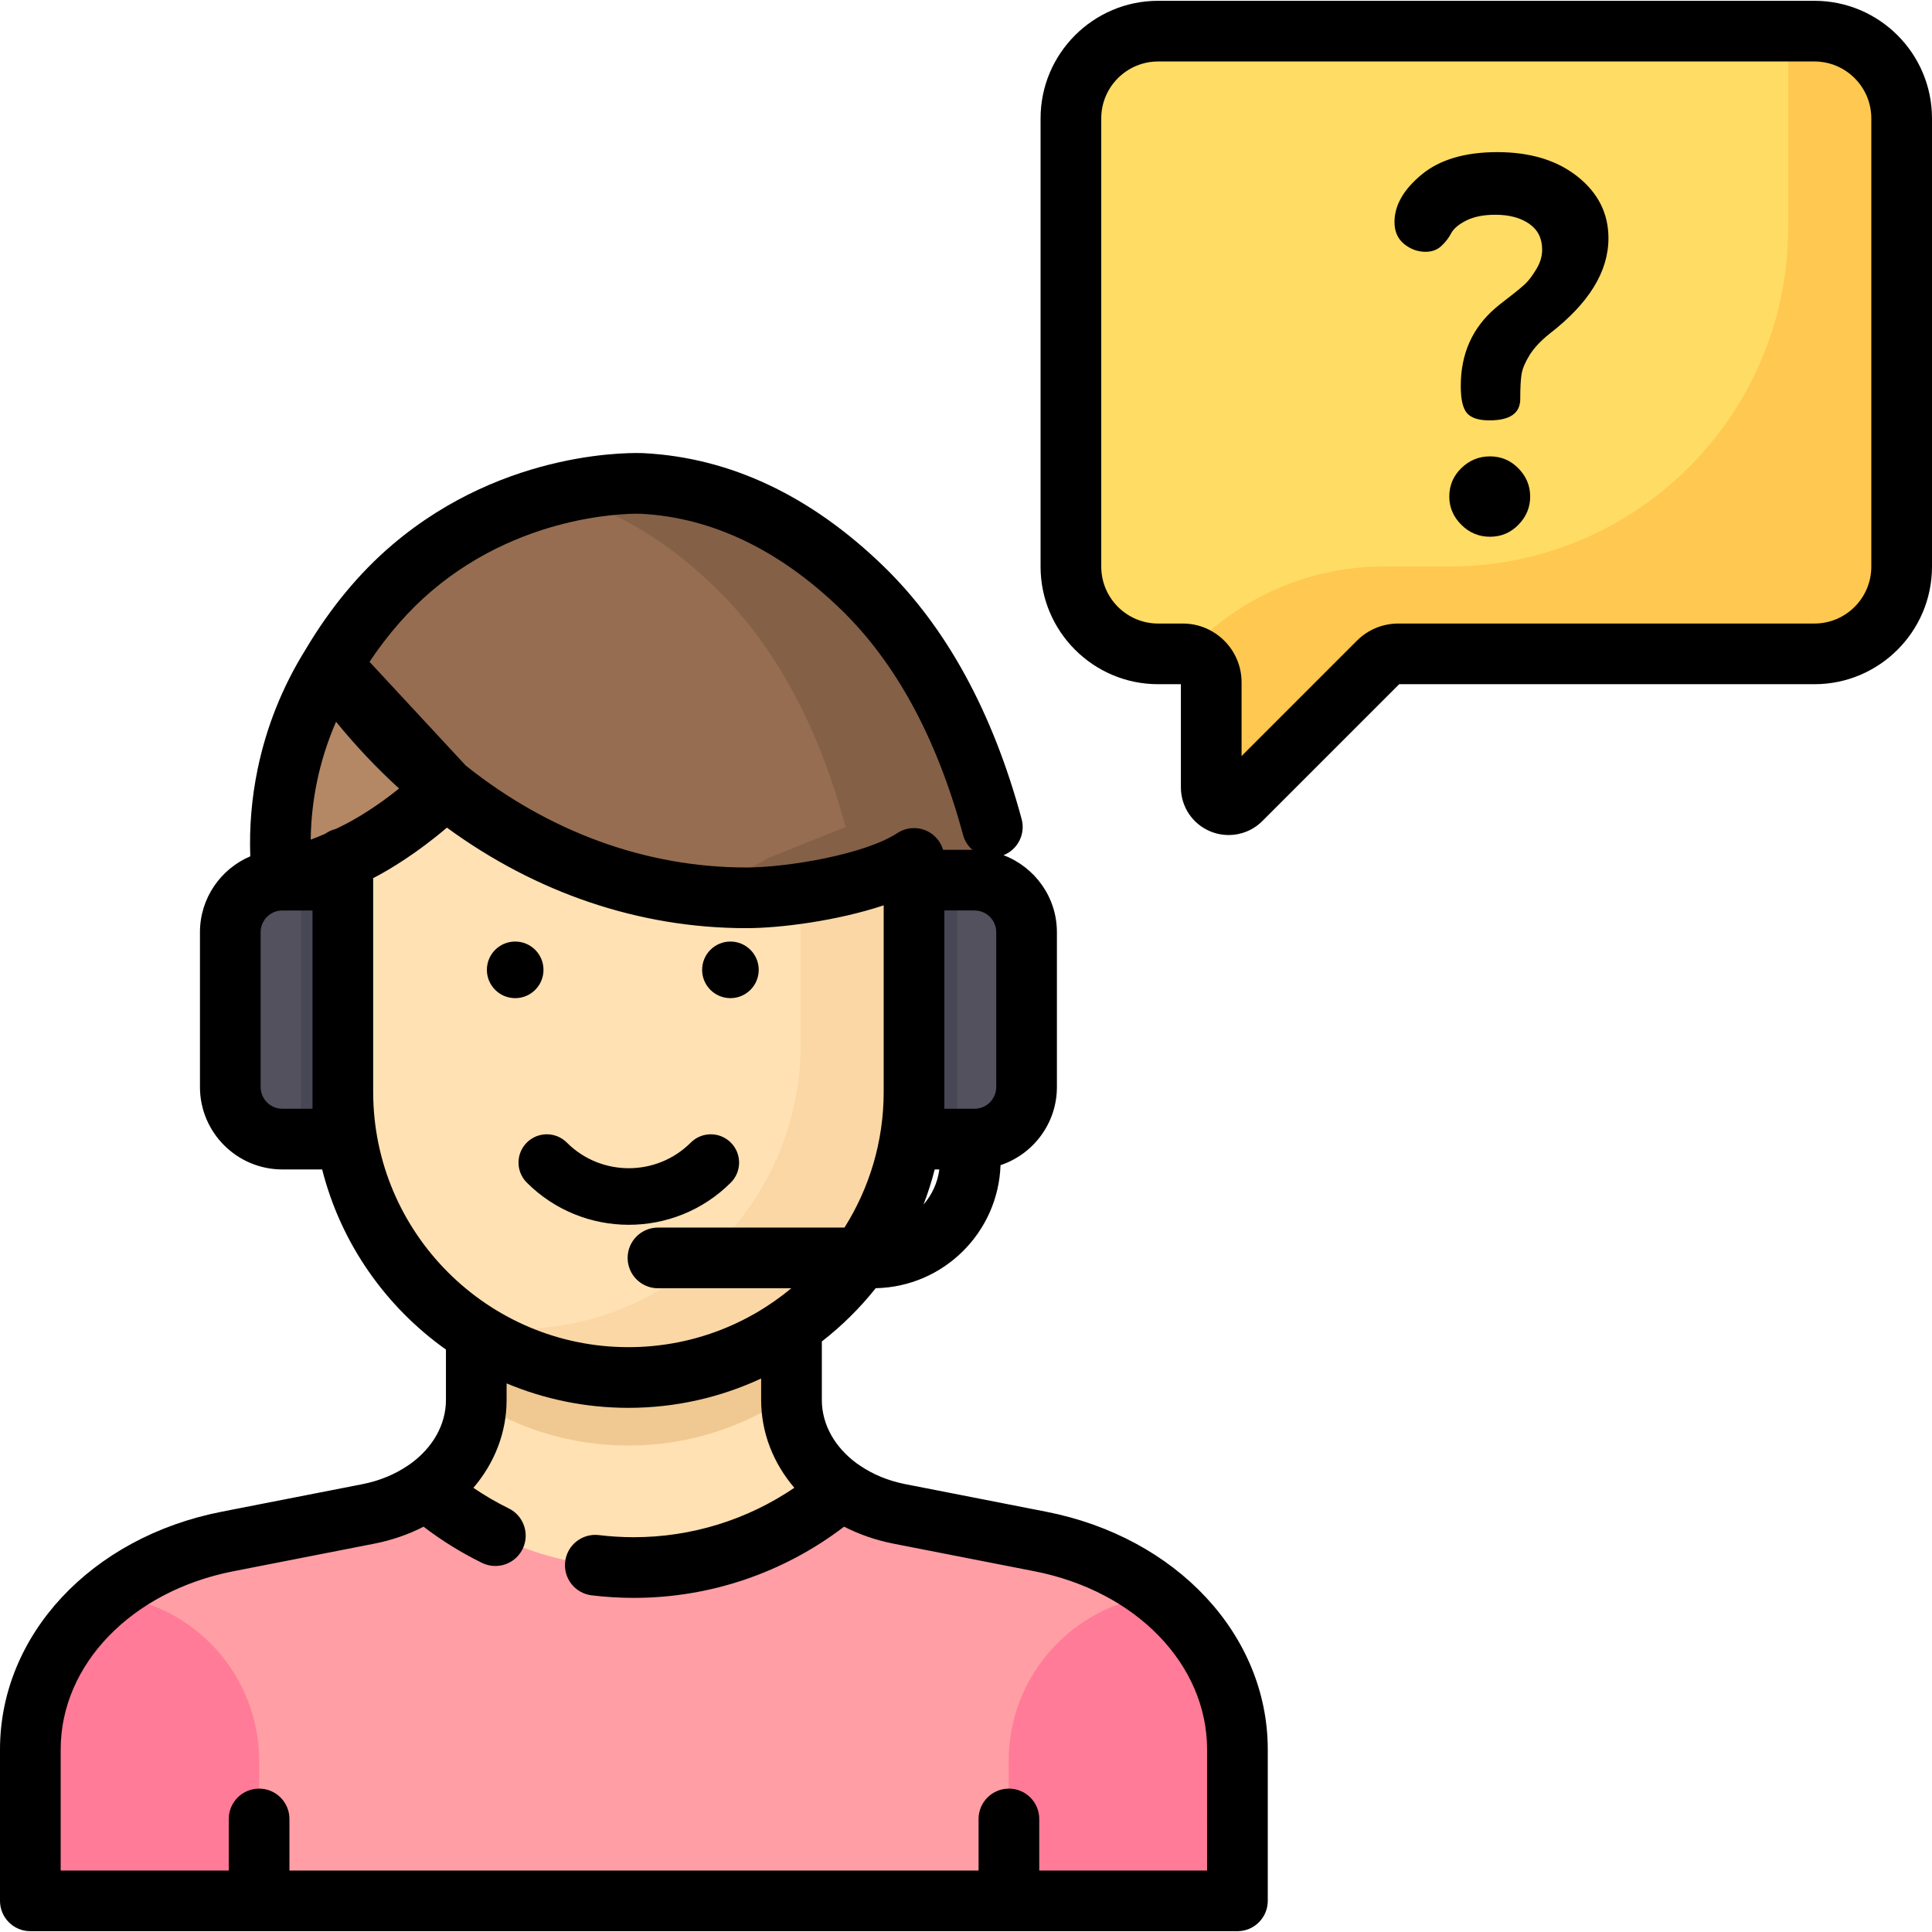 <?xml version="1.0" encoding="iso-8859-1"?>
<!-- Generator: Adobe Illustrator 19.0.0, SVG Export Plug-In . SVG Version: 6.00 Build 0)  -->
<svg version="1.1" id="Capa_1" xmlns="http://www.w3.org/2000/svg" xmlns:xlink="http://www.w3.org/1999/xlink" x="0px" y="0px"
	 viewBox="0 0 512.001 512.001" style="enable-background:new 0 0 512.001 512.001;" xml:space="preserve">
<path style="fill:#FFDC64;" d="M480.844,8.254H306.919c-12.767,0-23.116,10.349-23.116,23.116v118.798
	c0,12.767,10.349,23.116,23.116,23.116h6.544c4.157,0,7.527,3.37,7.527,7.527v27.834c0,4.104,4.962,6.16,7.865,3.258l36.413-36.413
	c1.411-1.411,3.326-2.204,5.322-2.204h110.255c12.766,0,23.116-10.349,23.116-23.116V31.37
	C503.96,18.603,493.61,8.254,480.844,8.254z"/>
<path style="fill:#FFC850;" d="M480.844,8.254h-6.954v52.051c0,49.618-40.224,89.842-89.842,89.842h-17.427
	c-18.708,0-36.651,7.432-49.879,20.661l-2.515,2.515c3.798,0.383,6.763,3.589,6.763,7.488v27.834c0,4.104,4.962,6.16,7.865,3.258
	l36.413-36.413c1.411-1.411,3.326-2.204,5.322-2.204h110.255c12.766,0,23.116-10.349,23.116-23.116V31.37
	C503.959,18.603,493.61,8.254,480.844,8.254z"/>
<path style="fill:#FFE1B3;" d="M275.698,408.513l-37.327-7.309c-16.762-3.282-28.617-15.791-28.617-30.197V335.6h-83.537v35.408
	c0,14.406-11.854,26.915-28.617,30.197l-37.326,7.309C29.678,414.504,8.04,437.337,8.04,463.632v40.114h319.891v-40.115
	C327.931,437.337,306.294,414.504,275.698,408.513z"/>
<path style="fill:#F0C891;" d="M166.541,383.081L166.541,383.081c16.067,0,30.96-5.01,43.213-13.548v-33.934h-83.537v35.408
	c0,0.146-0.009,0.291-0.011,0.437C137.883,378.813,151.713,383.081,166.541,383.081z"/>
<path style="fill:#FFE1B3;" d="M166.541,365.053L166.541,365.053c-41.8,0-75.685-33.885-75.685-75.685v-61.876
	c0-41.8,33.885-75.685,75.685-75.685l0,0c41.8,0,75.685,33.885,75.685,75.685v61.876
	C242.226,331.168,208.341,365.053,166.541,365.053z"/>
<path style="fill:#FAD7A5;" d="M180.493,153.096c19.202,13.727,31.72,36.206,31.72,61.61v61.876
	c0,41.799-33.885,75.685-75.685,75.685l0,0c-4.767,0-9.429-0.445-13.952-1.288c12.393,8.859,27.57,14.074,43.965,14.074l0,0
	c41.8,0,75.685-33.885,75.685-75.685v-61.876C242.226,190.461,215.627,159.645,180.493,153.096z"/>
<path style="fill:#B48765;" d="M87.832,176.331c-3.826,6.128-8.962,16.001-11.68,29.102c-2.358,11.362-2.057,21.104-1.321,27.817
	c9.208-2.273,16.394-5.526,21.373-8.202c1.965-1.056,11.677-6.37,21.807-16.184l0,0L87.832,176.331z"/>
<path style="fill:#966D50;" d="M262.981,219.16c-6.445-23.876-17.147-46.61-34.555-63.448c-5.642-5.458-26.846-25.968-58.228-27.59
	c0,0-32.747-1.692-61.023,22.37c-8.531,7.259-15.555,16.061-21.343,25.838c26.319,37.656,65.803,61.602,109.952,61.602
	c10.872,0,33.588-3.316,44.443-10.439"/>
<path style="fill:#846047;" d="M228.426,155.712c-5.642-5.458-26.846-25.968-58.228-27.59c0,0-9.289-0.479-22.243,2.707
	c22.192,6.117,37.016,20.454,41.593,24.883c17.408,16.838,28.11,39.573,34.555,63.448l-20.755,8.333
	c-6.304,4.137-16.608,6.987-26.27,8.652c6.761,1.174,13.674,1.787,20.706,1.787c10.872,0,51.588-3.316,62.443-10.439l2.755-8.333
	C256.536,195.285,245.834,172.549,228.426,155.712z"/>
<path style="fill:#53515E;" d="M258.252,301.875h-16.026v-68.626h16.026c7.622,0,13.801,6.179,13.801,13.801v41.025
	C272.052,295.697,265.874,301.875,258.252,301.875z"/>
<rect x="242.23" y="233.251" style="fill:#474756;" width="11.507" height="68.63"/>
<path style="fill:#53515E;" d="M74.83,233.249h16.026v68.626H74.83c-7.622,0-13.801-6.179-13.801-13.801V247.05
	C61.03,239.428,67.208,233.249,74.83,233.249z"/>
<rect x="79.73" y="233.251" style="fill:#474756;" width="11.124" height="68.63"/>
<path style="fill:#FF9EA4;" d="M275.698,408.513l-37.327-7.309c-5.802-1.136-11.015-3.379-15.353-6.422
	c-14.715,12.848-33.963,20.634-55.033,20.634c-21.069,0-40.318-7.786-55.033-20.634c-4.338,3.043-9.55,5.286-15.353,6.422
	l-37.326,7.309C29.678,414.504,8.04,437.337,8.04,463.632v40.114h319.891v-40.115C327.931,437.337,306.293,414.504,275.698,408.513z
	"/>
<g>
	<path style="fill:#FF7B97;" d="M28.911,422.751C15.933,433.158,8.04,447.76,8.04,463.632v40.114h60.624v-37.065
		C68.664,443.783,51.23,424.958,28.911,422.751z"/>
	<path style="fill:#FF7B97;" d="M307.061,422.751c-22.319,2.207-39.753,21.031-39.753,43.93l0.063,37.065h60.56v-40.115
		C327.931,447.76,320.039,433.158,307.061,422.751z"/>
</g>
<path d="M480.844,0.214H306.919c-17.179,0-31.156,13.976-31.156,31.156v118.797c0,17.18,13.977,31.156,31.156,31.156h6.03v27.32
	c0,5.133,3.064,9.72,7.807,11.685c1.575,0.652,3.221,0.969,4.853,0.969c3.284,0,6.504-1.285,8.931-3.711l36.263-36.263h110.042
	c17.179,0,31.156-13.976,31.156-31.156V31.369C512,14.19,498.023,0.214,480.844,0.214z M495.92,150.168
	c0,8.313-6.763,15.076-15.076,15.076H370.589c-4.157,0-8.066,1.619-11.007,4.559l-30.553,30.554v-19.546
	c0-8.583-6.983-15.567-15.566-15.567h-6.544c-8.313,0-15.076-6.763-15.076-15.076V31.37c0-8.313,6.763-15.076,15.076-15.076h173.925
	c8.313,0,15.076,6.763,15.076,15.076L495.92,150.168L495.92,150.168z"/>
<path d="M394.865,120.945c-2.934,0-5.466,1.037-7.594,3.111c-2.13,2.075-3.194,4.588-3.194,7.538c0,2.859,1.059,5.348,3.181,7.468
	c2.12,2.122,4.654,3.181,7.607,3.181c2.949,0,5.463-1.059,7.536-3.181c2.075-2.119,3.112-4.609,3.112-7.468
	c0-2.857-1.037-5.346-3.112-7.468C400.327,122.006,397.814,120.945,394.865,120.945z"/>
<path d="M418.099,46.817c-5.442-4.333-12.541-6.5-21.299-6.5c-8.574,0-15.26,1.984-20.053,5.947
	c-4.796,3.965-7.192,8.159-7.192,12.585c0,2.489,0.849,4.426,2.55,5.809c1.698,1.383,3.604,2.074,5.718,2.074
	c1.653,0,3.032-0.51,4.133-1.53c1.102-1.02,1.975-2.146,2.619-3.379c0.644-1.232,1.975-2.36,3.998-3.38
	c2.02-1.02,4.592-1.53,7.717-1.53c3.673,0,6.66,0.795,8.957,2.384c2.297,1.59,3.446,3.883,3.446,6.88
	c0,1.725-0.508,3.427-1.521,5.109c-1.015,1.681-1.936,2.93-2.766,3.747s-2.305,2.045-4.425,3.678
	c-2.122,1.634-3.32,2.586-3.596,2.859c-6.179,5.268-9.266,12.17-9.266,20.706c0,3.544,0.553,5.951,1.659,7.222
	c1.107,1.27,3.088,1.906,5.947,1.906c5.439,0,8.159-1.889,8.159-5.67c0-2.95,0.114-5.139,0.345-6.569
	c0.229-1.428,0.92-3.088,2.075-4.979c1.152-1.889,2.932-3.803,5.339-5.739c10.407-8.022,15.613-16.458,15.613-25.309
	C426.259,56.59,423.538,51.152,418.099,46.817z"/>
<path d="M277.243,400.623l-37.326-7.309c-4.554-0.892-8.611-2.606-11.984-4.894c-0.259-0.201-0.528-0.381-0.806-0.546
	c-5.804-4.238-9.332-10.278-9.332-16.867v-15.506c5.305-4.121,10.099-8.861,14.279-14.116c17.931-0.35,32.474-14.736,33.076-32.605
	c8.669-2.897,14.942-11.076,14.942-20.706v-41.025c0-9.335-5.898-17.298-14.153-20.417c3.756-1.482,5.881-5.578,4.805-9.568
	c-7.663-28.385-20.021-50.971-36.728-67.131c-19.249-18.622-40.58-28.661-63.404-29.841c-1.468-0.074-36.284-1.562-66.647,24.276
	c-8.715,7.416-16.43,16.73-22.937,27.68c-0.005,0.008-0.011,0.015-0.016,0.023c-0.019,0.03-0.035,0.061-0.054,0.091
	c-0.014,0.025-0.03,0.048-0.044,0.072c-0.003,0.006-0.005,0.012-0.009,0.017c-6.053,9.741-10.303,20.353-12.625,31.547
	c-1.581,7.619-2.231,15.373-1.956,23.136c-7.829,3.323-13.334,11.088-13.334,20.115v41.025c0,12.043,9.798,21.84,21.84,21.84h10.545
	c4.952,19.552,16.807,36.369,32.802,47.732v13.361c0,6.59-3.53,12.632-9.336,16.87c-0.274,0.163-0.54,0.342-0.797,0.54
	c-3.374,2.29-7.433,4.005-11.989,4.897l-37.326,7.309C24.15,407.395,0,433.304,0,463.632v40.114c0,4.44,3.599,8.04,8.04,8.04
	h319.892c4.441,0,8.04-3.6,8.04-8.04v-40.114C335.972,433.304,311.821,407.395,277.243,400.623z M250.266,241.288h7.987
	c3.176,0,5.76,2.584,5.76,5.76v41.025c0,3.176-2.584,5.76-5.76,5.76h-7.987v-4.466L250.266,241.288L250.266,241.288z
	 M247.707,309.914h1.228c-0.459,3.534-1.958,6.738-4.189,9.302C245.904,316.193,246.902,313.093,247.707,309.914z M114.385,156.615
	c25.334-21.558,55.127-20.478,55.398-20.463c18.829,0.973,36.678,9.497,53.054,25.339c14.591,14.115,25.487,34.222,32.382,59.765
	c0.43,1.594,1.312,2.944,2.469,3.954h-7.756c-0.985-3.327-4.059-5.756-7.706-5.756c-1.596,0-3.079,0.471-4.329,1.272
	c-0.029,0.018-0.053,0.027-0.082,0.046c-8.611,5.651-29.118,9.121-40.031,9.121c-26.73,0-52.476-9.549-74.332-26.987l-25.525-27.515
	C102.812,168.074,108.327,161.769,114.385,156.615z M92.396,217.965c-1.114,0.599-2.249,1.163-3.394,1.711
	c-1.033,0.244-1.987,0.686-2.823,1.285c-1.265,0.548-2.541,1.075-3.838,1.561c0.063-5.189,0.624-10.36,1.682-15.457
	c1.13-5.448,2.83-10.722,5.035-15.793c5.23,6.417,10.814,12.324,16.705,17.689C99.803,213.765,94.715,216.719,92.396,217.965z
	 M82.816,293.835H74.83c-3.176,0-5.76-2.584-5.76-5.76V247.05c0-3.176,2.584-5.76,5.76-5.76h7.987v48.079L82.816,293.835
	L82.816,293.835z M98.897,289.368V233.25v-0.544c0.37-0.193,0.745-0.378,1.112-0.575c3.093-1.662,10.324-5.875,18.429-12.799
	c23.574,17.252,50.924,26.641,79.346,26.641c9.009,0,24.105-1.949,36.402-6.052v49.448c0,13.206-3.818,25.53-10.387,35.954H174.37
	c-4.441,0-8.04,3.6-8.04,8.04s3.599,8.04,8.04,8.04h35.341c-11.722,9.742-26.773,15.611-43.171,15.611
	C129.241,357.013,98.897,326.668,98.897,289.368z M319.892,495.706h-44.48v-13.659c0-4.44-3.599-8.04-8.04-8.04s-8.04,3.6-8.04,8.04
	v13.659H76.704v-13.659c0-4.44-3.599-8.04-8.04-8.04s-8.04,3.6-8.04,8.04v13.659H16.08v-32.074
	c0-22.535,18.808-41.956,45.739-47.228l37.326-7.309c4.731-0.926,9.131-2.467,13.11-4.503c4.836,3.702,10.025,6.918,15.49,9.59
	c1.137,0.555,2.34,0.818,3.525,0.818c2.975,0,5.835-1.658,7.23-4.51c1.949-3.99,0.296-8.804-3.692-10.755
	c-3.244-1.585-6.367-3.411-9.352-5.445c5.577-6.531,8.801-14.603,8.801-23.282v-4.396c9.941,4.17,20.847,6.482,32.285,6.482
	c12.559,0,24.471-2.798,35.173-7.774v5.688c0,8.676,3.221,16.745,8.794,23.274c-12.481,8.485-27.276,13.095-42.523,13.095
	c-3.095,0-6.207-0.188-9.252-0.559c-4.412-0.537-8.417,2.601-8.954,7.008c-0.537,4.408,2.602,8.416,7.009,8.953
	c3.688,0.45,7.456,0.677,11.197,0.677c20.207,0,39.76-6.677,55.709-18.876c3.985,2.042,8.392,3.587,13.132,4.515l37.326,7.309
	c26.931,5.273,45.739,24.694,45.739,47.228L319.892,495.706L319.892,495.706z M166.641,324.583c-9.79,0-19.579-3.726-27.032-11.179
	c-2.929-2.929-2.929-7.678,0-10.606c2.93-2.929,7.678-2.929,10.607,0c9.056,9.057,23.791,9.058,32.849,0
	c2.93-2.929,7.678-2.929,10.607,0s2.929,7.678,0,10.606C186.219,320.857,176.43,324.583,166.641,324.583z"/>
<circle cx="136.53" cy="257.02" r="7.5"/>
<circle cx="193.57" cy="257.02" r="7.5"/>
<g>
</g>
<g>
</g>
<g>
</g>
<g>
</g>
<g>
</g>
<g>
</g>
<g>
</g>
<g>
</g>
<g>
</g>
<g>
</g>
<g>
</g>
<g>
</g>
<g>
</g>
<g>
</g>
<g>
</g>
</svg>
